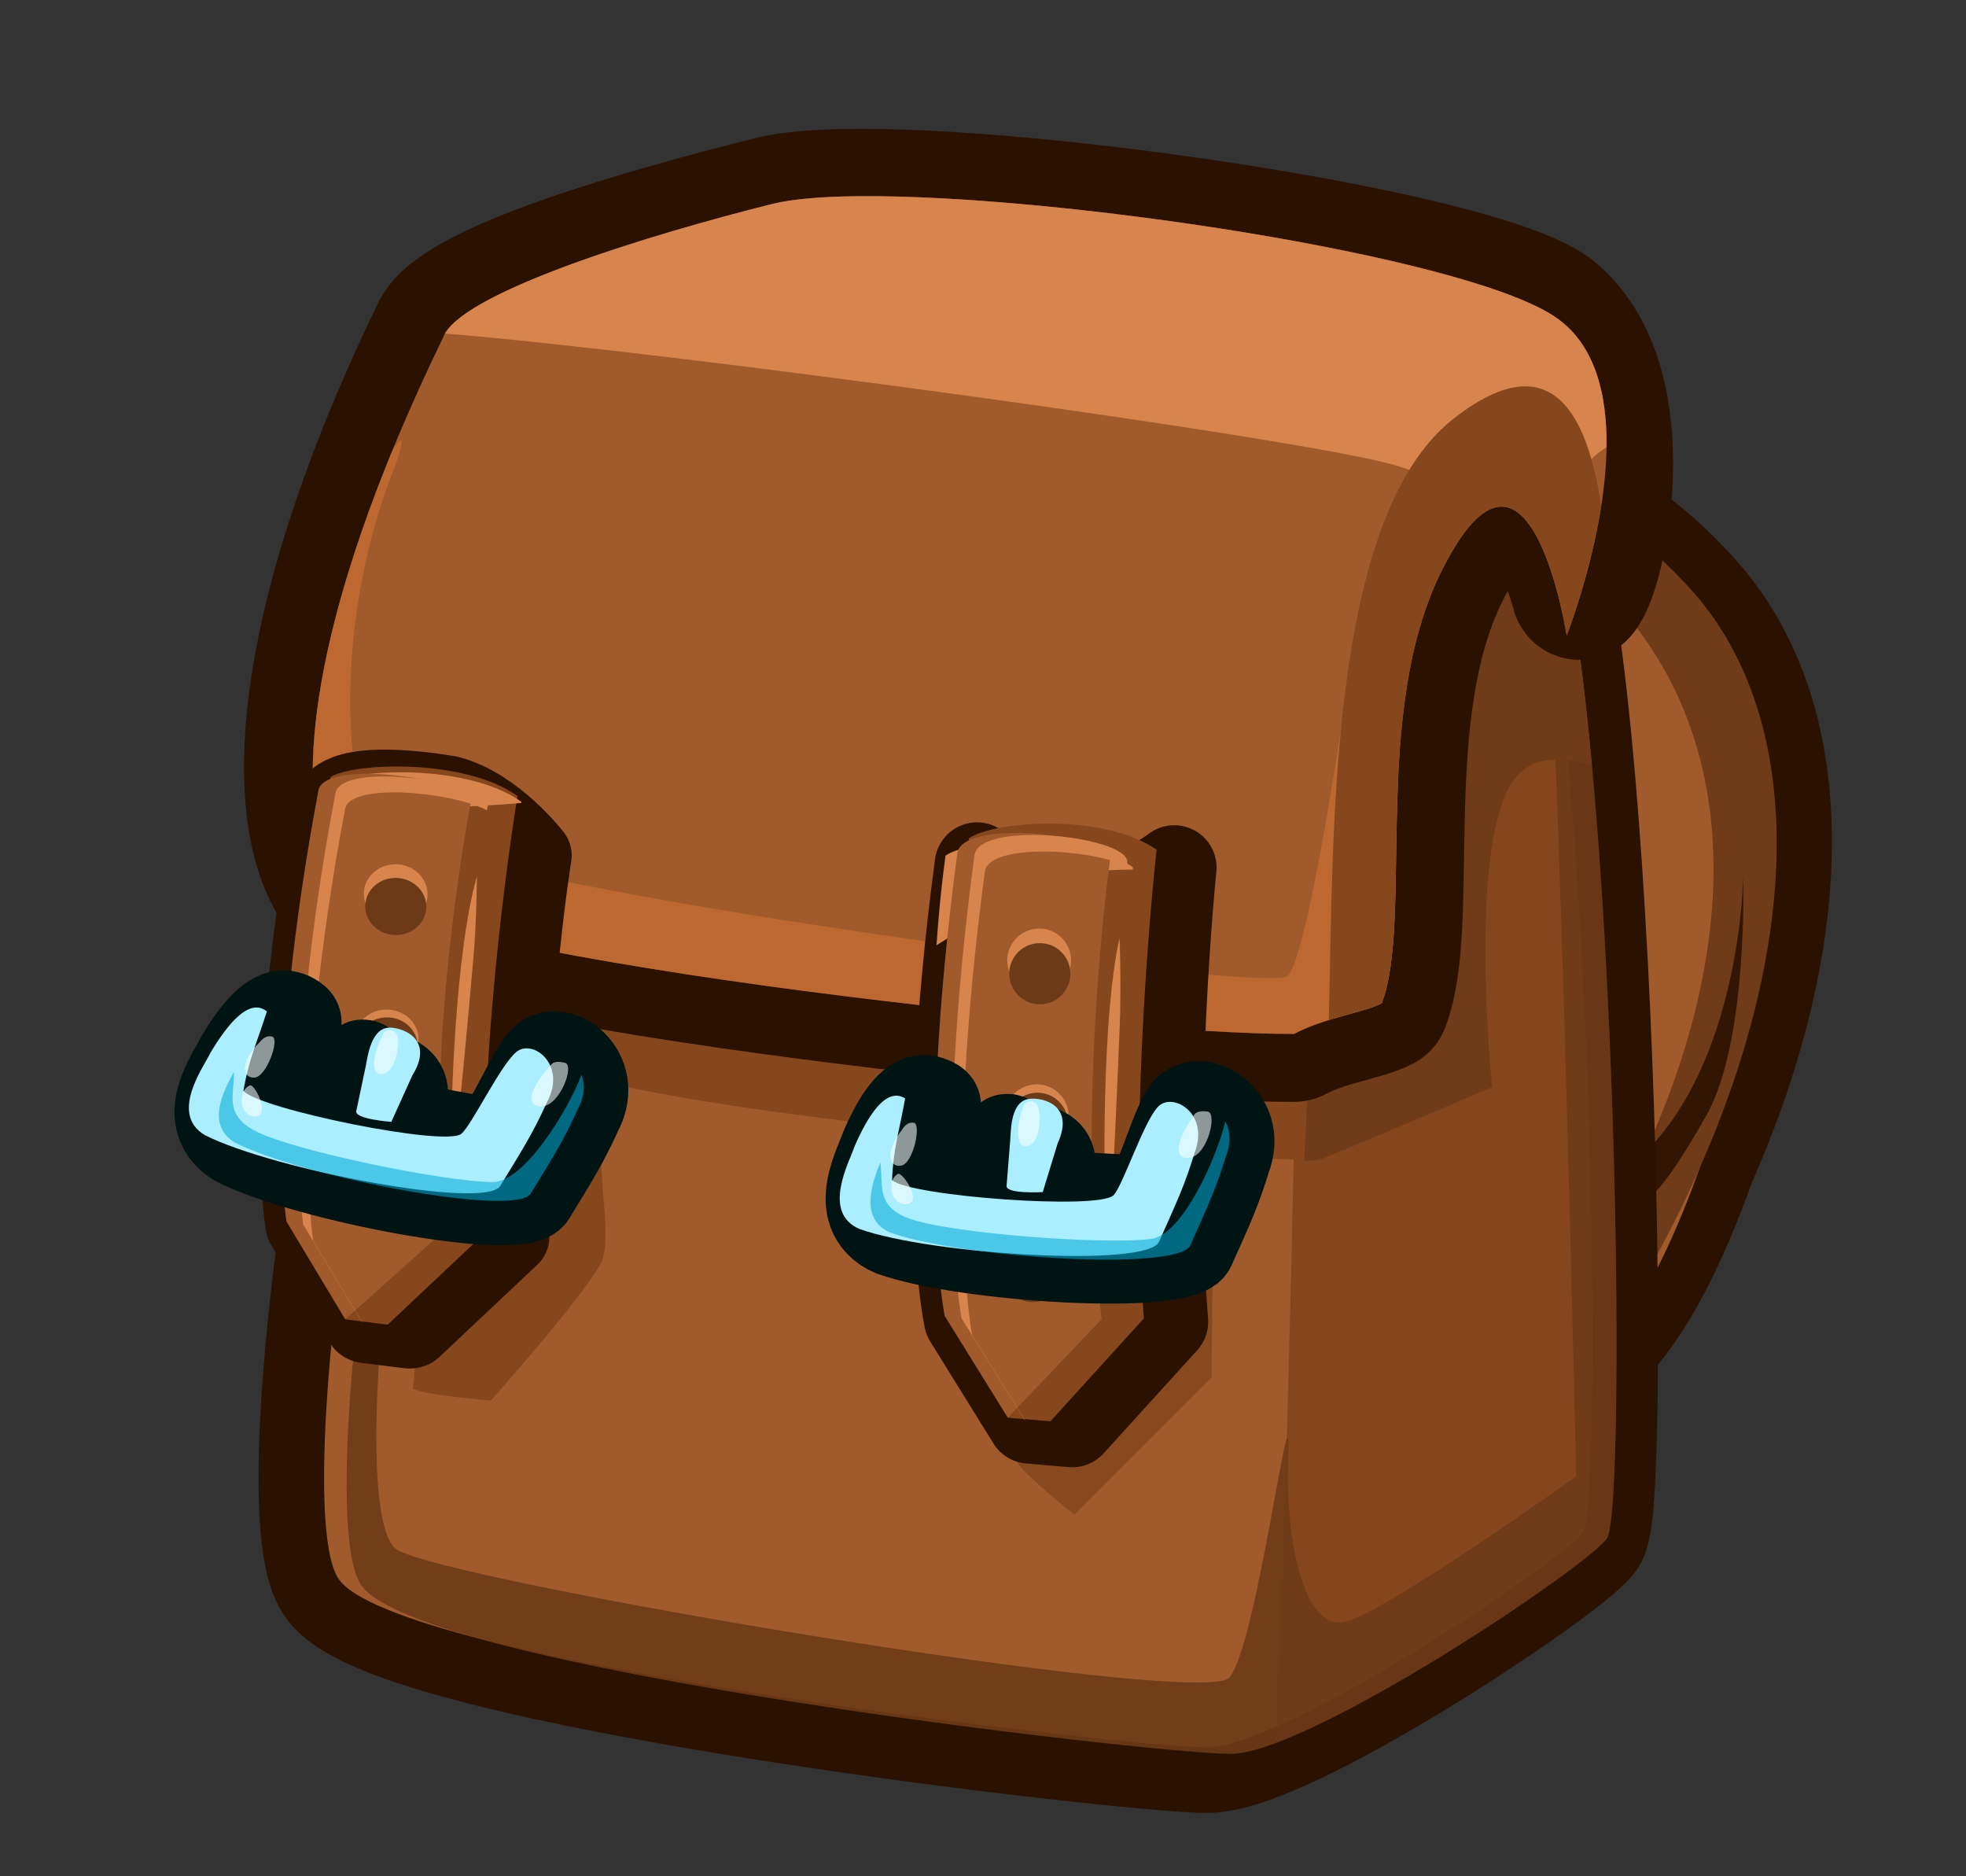 <?xml version="1.0" encoding="UTF-8" standalone="no"?>
<!-- Created with Inkscape (http://www.inkscape.org/) -->

<svg
   xmlns:dc="http://purl.org/dc/elements/1.1/"
   xmlns:cc="http://creativecommons.org/ns#"
   xmlns:rdf="http://www.w3.org/1999/02/22-rdf-syntax-ns#"
   xmlns:svg="http://www.w3.org/2000/svg"
   xmlns="http://www.w3.org/2000/svg"
   xmlns:sodipodi="http://sodipodi.sourceforge.net/DTD/sodipodi-0.dtd"
   xmlns:inkscape="http://www.inkscape.org/namespaces/inkscape"
   width="234.304"
   height="223.529"
   viewBox="0 0 61.993 59.142"
   version="1.1"
   id="svg23489"
   inkscape:version="0.48.5 r10040"
   sodipodi:docname="diamond.svg">
  <rect x="0" y="0" width="61.993" height="59.142" fill="#333333" stroke="none"/>
  <defs
     id="defs23483" />
  <sodipodi:namedview
     id="base"
     pagecolor="#7d848b"
     bordercolor="#666666"
     borderopacity="1.0"
     inkscape:pageopacity="1"
     inkscape:pageshadow="2"
     inkscape:zoom="0.85235729"
     inkscape:cx="241.90629"
     inkscape:cy="-17.46292"
     inkscape:document-units="px"
     inkscape:current-layer="layer1"
     showgrid="false"
     inkscape:pagecheckerboard="false"
     showborder="true"
     units="px"
     inkscape:window-width="1920"
     inkscape:window-height="1017"
     inkscape:window-x="-8"
     inkscape:window-y="-8"
     inkscape:window-maximized="1"
     inkscape:showpageshadow="false"
     guidetolerance="28"
     fit-margin-top="0"
     fit-margin-left="0"
     fit-margin-right="0"
     fit-margin-bottom="0">
    <inkscape:grid
       type="xygrid"
       id="grid24034"
       spacingx="1px"
       spacingy="1px"
       empspacing="8"
       visible="true"
       enabled="true"
       snapvisiblegridlinesonly="true"
       originx="-130.898px"
       originy="-394.703px" />
  </sodipodi:namedview>
  <g
     inkscape:label="Layer 1"
     inkscape:groupmode="layer"
     id="layer1"
     transform="translate(-34.633,-133.426)">
    <g
       transform="matrix(0.704,0,0,0.704,-578.354,220.586)"
       id="g17412">
      <g
         transform="matrix(0.912,0,0,0.912,46.587,-10.427)"
         id="g17246">
        <g
           id="g17233"
           transform="matrix(0.952,0.305,-0.38,0.846,48.864,-293.172)">
          <g
             style="stroke:#2b1100;stroke-width:5.292;stroke-linejoin:round;stroke-miterlimit:4;stroke-opacity:1;stroke-dasharray:none"
             id="g17227">
            <path
               transform="matrix(0.265,0,0,0.265,39.538,-286.578)"
               inkscape:connector-curvature="0"
               id="path17229"
               d="m 3422.274,868.767 c -19.945,-3.52 -39.889,-7.626 -39.889,-9.972 0,-2.346 28.157,-31.09 35.783,-80.365 7.626,-49.275 -42.236,-80.365 -42.236,-80.365 0,0 19.945,-18.185 29.917,-15.252 9.972,2.933 39.303,45.755 43.409,70.393 4.106,24.638 9.972,66.287 0,83.885 -9.972,17.598 -26.984,31.677 -26.984,31.677 z"
               style="color:#000000;fill:#a05a2c;fill-opacity:1;fill-rule:nonzero;stroke:#2b1100;stroke-width:20;stroke-linecap:round;stroke-linejoin:round;stroke-miterlimit:4;stroke-opacity:1;stroke-dasharray:none;stroke-dashoffset:0;marker:none;visibility:visible;display:inline;overflow:visible;enable-background:accumulate" />
            <path
               sodipodi:nodetypes="cssssc"
               inkscape:connector-curvature="0"
               id="path17231"
               d="m 930.793,-107.257 c 27.451,4.152 22.376,42.676 17.301,46.597 -5.075,3.922 -9.458,4.844 -6.459,5.306 2.999,0.461 11.924,-0.377 13.078,-16.294 1.153,-15.917 -3.322,-29.456 -12.088,-34.531 -8.766,-5.075 -11.832,-1.078 -11.832,-1.078 z"
               style="color:#000000;fill:#86471d;fill-opacity:1;fill-rule:nonzero;stroke:#2b1100;stroke-width:5.292;stroke-linejoin:round;stroke-miterlimit:4;stroke-opacity:1;stroke-dasharray:none;marker:none;visibility:visible;display:inline;overflow:visible;enable-background:accumulate" />
          </g>
          <g
             id="g17223">
            <path
               style="color:#000000;fill:#a05a2c;fill-opacity:1;fill-rule:nonzero;stroke:none;stroke-width:10;marker:none;visibility:visible;display:inline;overflow:visible;enable-background:accumulate"
               d="m 3422.274,868.767 c -19.945,-3.52 -39.889,-7.626 -39.889,-9.972 0,-2.346 28.157,-31.09 35.783,-80.365 7.626,-49.275 -42.236,-80.365 -42.236,-80.365 0,0 19.945,-18.185 29.917,-15.252 9.972,2.933 39.303,45.755 43.409,70.393 4.106,24.638 9.972,66.287 0,83.885 -9.972,17.598 -26.984,31.677 -26.984,31.677 z"
               id="path17221"
               inkscape:connector-curvature="0"
               transform="matrix(0.265,0,0,0.265,39.538,-286.578)" />
            <path
               style="color:#000000;fill:#703b18;fill-opacity:1;fill-rule:nonzero;stroke:none;stroke-width:40;marker:none;visibility:visible;display:inline;overflow:visible;enable-background:accumulate"
               d="m 930.793,-107.257 c 27.451,4.152 22.376,42.676 17.301,46.597 -5.075,3.922 -9.458,4.844 -6.459,5.306 2.999,0.461 11.924,-0.377 13.078,-16.294 1.153,-15.917 -3.322,-29.456 -12.088,-34.531 -8.766,-5.075 -11.832,-1.078 -11.832,-1.078 z"
               id="path17205"
               inkscape:connector-curvature="0"
               sodipodi:nodetypes="cssssc" />
          </g>
        </g>
        <g
           id="g17164"
           transform="matrix(0.743,0,0,0.743,199.791,1.657)">
          <path
             inkscape:connector-curvature="0"
             id="path17160"
             d="m 984.359,-139.43 c -11.181,19.82 -18.241,68.581 -14.683,74.171 3.557,5.59 52.345,11.181 57.428,11.181 5.082,0 23.323,-12.17 24.847,-14.202 1.525,-2.033 0.508,-66.067 -5.082,-70.133 -5.59,-4.066 -46.247,-9.148 -51.837,-7.623 -5.59,1.525 -10.672,6.607 -10.672,6.607 z"
             style="color:#000000;fill:#a05a2c;fill-opacity:1;fill-rule:nonzero;stroke:#2b1100;stroke-width:8.664;stroke-linecap:round;stroke-linejoin:round;stroke-miterlimit:4;stroke-opacity:1;stroke-dasharray:none;stroke-dashoffset:0;marker:none;visibility:visible;display:inline;overflow:visible;enable-background:accumulate"
             sodipodi:nodetypes="csscssc" />
          <path
             style="color:#000000;fill:#a05a2c;fill-opacity:1;fill-rule:nonzero;stroke:none;stroke-width:25;marker:none;visibility:visible;display:inline;overflow:visible;enable-background:accumulate"
             d="m 984.359,-139.43 c -11.181,19.82 -18.241,68.581 -14.683,74.171 3.557,5.59 52.345,11.181 57.428,11.181 5.082,0 23.323,-12.17 24.847,-14.202 1.525,-2.033 0.508,-66.067 -5.082,-70.133 -5.59,-4.066 -46.247,-9.148 -51.837,-7.623 -5.59,1.525 -10.672,6.607 -10.672,6.607 z"
             id="path17162"
             inkscape:connector-curvature="0"
             sodipodi:nodetypes="csscssc" />
          <path
             style="opacity:0.487;color:#000000;fill:#6b330d;fill-opacity:1;fill-rule:nonzero;stroke:none;stroke-width:25;marker:none;visibility:visible;display:inline;overflow:visible;enable-background:accumulate"
             d="m 3791.688,553.531 c -20.052,11.192 -38.526,27.779 -39.75,42.469 -2.11,25.32 -3.833,198.126 -8.236,280.009 28.953,-10.777 77.771,-44.326 82.737,-50.946 5.762,-7.683 1.91,-249.696 -19.219,-265.062 -2.897,-2.107 -8.335,-4.292 -15.531,-6.469 z"
             transform="matrix(0.265,0,0,0.265,39.538,-286.578)"
             id="path17170"
             inkscape:connector-curvature="0"
             sodipodi:nodetypes="cscccc" />
          <path
             sodipodi:nodetypes="cccccccccscscscsc"
             inkscape:connector-curvature="0"
             id="path17243"
             transform="matrix(0.391,0,0,0.391,-279.254,-409.837)"
             d="m 3272.156,674.781 c -4.245,-0.003 -7.461,0.231 -9.25,0.719 -14.314,3.904 -27.312,16.906 -27.312,16.906 -13.502,23.935 -24.655,64.344 -31.719,101.875 15.3,4.081 -10.493,-0.832 11.222,1.798 -0.761,0.646 -1.429,1.269 -1.906,1.906 -6.159,8.213 -12.335,17.786 -12.335,17.786 8.406,24.638 6.021,32.265 5.949,33.438 2.053,1.173 13.217,2.048 13.217,2.048 0,0 18.039,-20.241 18.975,-24.206 1.481,-6.272 -1.722,-14.9 0.173,-29.647 32.763,7.85 118.171,14.259 121.393,12.971 7.563,-3.025 28.719,-12.094 28.719,-12.094 0,0 -4.544,-43.862 4.531,-52.938 3.12,-3.12 7.685,-2.839 12.312,-1.562 -2.359,-25.414 -5.745,-45.369 -10.438,-48.781 -12.525,-9.109 -93.82,-20.201 -123.531,-20.219 z"
             style="color:#000000;fill:#86471d;fill-opacity:1;fill-rule:nonzero;stroke:none;stroke-width:25;marker:none;visibility:visible;display:inline;overflow:visible;enable-background:accumulate" />
          <path
             inkscape:connector-curvature="0"
             id="path17288"
             transform="matrix(0.391,0,0,0.391,-279.254,-409.837)"
             d="m 3396.438,695.75 c 0.254,3.071 0.888,7.997 1.781,15.812 2.346,20.531 5.281,152.5 5.281,152.5 0,0 -32.86,23.483 -39.312,24.656 -6.453,1.173 -9.962,-12.904 -9.375,-28.156 0.587,-15.252 -5.276,32.252 -9.969,37.531 -4.693,5.279 -133.155,-16.408 -140.781,-21.688 -7.626,-5.279 -1.78,-69.247 11.125,-112.656 l -2.344,-9.469 C 3198.492,809.037 3191.668,872.363 3198,882.312 c 9.109,14.315 134.049,28.656 147.062,28.656 13.013,0 59.721,-31.17 63.625,-36.375 3.832,-5.109 1.374,-163.141 -12.25,-178.844 z"
             style="opacity:0.894;color:#000000;fill:#6d3a18;fill-opacity:1;fill-rule:nonzero;stroke:none;stroke-width:25;marker:none;visibility:visible;display:inline;overflow:visible;enable-background:accumulate" />
          <path
             inkscape:connector-curvature="0"
             id="path17315"
             transform="matrix(0.391,0,0,0.391,-279.254,-409.837)"
             d="m 3355.906,684.062 c -0.071,30.348 0.53,60.124 2.281,61 2.355,1.178 0.952,30.079 -0.656,65.656 1.457,-0.019 2.517,-0.138 3.031,-0.344 7.563,-3.025 28.719,-12.094 28.719,-12.094 0,0 -4.544,-43.862 4.531,-52.938 3.12,-3.12 7.685,-2.839 12.312,-1.562 -2.359,-25.414 -5.745,-45.369 -10.438,-48.781 -4.958,-3.606 -20.738,-7.52 -39.781,-10.938 z"
             style="color:#000000;fill:#703b19;fill-opacity:1;fill-rule:nonzero;stroke:none;stroke-width:25;marker:none;visibility:visible;display:inline;overflow:visible;enable-background:accumulate" />
        </g>
        <g
           id="g17198"
           transform="matrix(0.699,0,0,0.699,246.202,-0.873)">
          <path
             sodipodi:nodetypes="sscsccscss"
             inkscape:connector-curvature="0"
             id="path17173"
             transform="matrix(0.265,0,0,0.265,39.538,-286.578)"
             d="m 3628.5,467.156 c -10.188,-0.007 -18.404,0.585 -23.688,1.906 -33.813,8.453 -81.457,22.136 -88.094,33.75 -35.926,73.966 -40.086,124.523 -27.406,145.656 11.788,19.647 205.609,40.864 253.898,40.591 8.057,-4.318 18.75,-5.713 23.227,-8.122 8.402,-21.946 -2.894,-77.056 15.906,-114.656 23.247,-46.493 36.458,5.594 36.458,5.594 4.978,-4.978 15.533,-53.719 -6.895,-73.219 -16.085,-13.985 -128.391,-31.461 -183.406,-31.5 z"
             style="color:#000000;fill:#6b330d;fill-opacity:1;fill-rule:nonzero;stroke:#2b1100;stroke-width:36.026;stroke-linecap:round;stroke-linejoin:round;stroke-miterlimit:4;stroke-opacity:1;stroke-dasharray:none;stroke-dashoffset:0;marker:none;visibility:visible;display:inline;overflow:visible;enable-background:accumulate" />
          <path
             sodipodi:nodetypes="sscsccscss"
             inkscape:connector-curvature="0"
             id="path17175"
             transform="matrix(0.265,0,0,0.265,39.538,-286.578)"
             d="m 3627.844,467 c -9.795,0.084 -17.748,0.742 -23.031,2.062 -33.813,8.453 -83.102,23.792 -87.25,35.406 -35.926,73.966 -40.93,122.867 -28.25,144 11.788,19.647 205.609,40.864 253.898,40.591 8.057,-4.318 18.75,-5.713 23.227,-8.122 8.402,-21.946 -2.894,-77.056 15.906,-114.656 23.247,-46.493 33.125,17.188 33.125,17.188 0,0 26.024,-65.793 -3.563,-84.812 C 3786.943,482.608 3680.735,466.546 3627.844,467 z"
             style="color:#000000;fill:#a05a2c;fill-opacity:1;fill-rule:nonzero;stroke:none;stroke-width:9.532;marker:none;visibility:visible;display:inline;overflow:visible;enable-background:accumulate" />
          <path
             id="path17188"
             transform="matrix(0.265,0,0,0.265,39.538,-286.578)"
             d="m 3627.844,467 c -9.795,0.084 -17.748,0.742 -23.031,2.062 -32.793,8.198 -80.139,22.871 -86.75,34.344 57.913,4.628 229.689,28.003 252.438,35.062 24.058,7.466 43.113,16.606 49.75,0.844 0.899,-2.134 2.999,-4.012 5.781,-5.781 0.188,-14.237 -3.111,-27.795 -14.125,-34.875 C 3786.943,482.608 3680.735,466.546 3627.844,467 z"
             style="color:#000000;fill:#d8854d;fill-opacity:1;fill-rule:nonzero;stroke:none;stroke-width:40;marker:none;visibility:visible;display:inline;overflow:visible;enable-background:accumulate"
             inkscape:connector-curvature="0" />
          <path
             id="path17193"
             transform="matrix(0.265,0,0,0.265,39.538,-286.578)"
             d="m 3506.375,531.719 c -0.36,-0.039 -1.142,0.92 -2.281,2.75 -23.505,57.288 -25.658,95.872 -14.781,114 11.788,19.647 205.617,40.867 253.906,40.594 8.057,-4.318 18.741,-5.716 23.219,-8.125 4.657,-12.163 3.28,-34.527 4.312,-58.438 -5.948,-17.224 -12.719,-30.094 -12.719,-30.094 0,0 -10.787,76.335 -16.594,81.312 -5.807,4.978 -237.238,-25.738 -243.875,-41.5 -6.637,-15.762 -7.478,-55.592 6.625,-92.094 2.204,-5.703 2.772,-8.342 2.188,-8.406 z"
             style="opacity:0.571;color:#000000;fill:#d37434;fill-opacity:1;fill-rule:nonzero;stroke:none;stroke-width:40;marker:none;visibility:visible;display:inline;overflow:visible;enable-background:accumulate"
             inkscape:connector-curvature="0" />
          <path
             id="path17183"
             transform="matrix(0.265,0,0,0.265,39.538,-286.578)"
             d="m 3804.375,517.406 c -5.095,0.039 -11.347,2.636 -18.969,8.625 -33.484,26.309 -31.715,111.5 -33,159.344 5.673,-1.761 11.149,-2.886 14.031,-4.438 8.402,-21.946 -2.894,-77.056 15.906,-114.656 23.247,-46.493 33.125,17.188 33.125,17.188 0,0 6.281,-15.952 9.156,-34.406 -2.699,-17.812 -8.358,-31.747 -20.25,-31.656 z"
             style="color:#000000;fill:#86471d;fill-opacity:1;fill-rule:nonzero;stroke:none;stroke-width:40;marker:none;visibility:visible;display:inline;overflow:visible;enable-background:accumulate"
             inkscape:connector-curvature="0" />
        </g>
      </g>
      <g
         transform="matrix(0.837,-0.042,0.05,0.783,136.165,20.109)"
         id="g17318">
        <g
           id="g17275"
           transform="matrix(0.852,0,0,0.852,145.434,-13.002)">
          <path
             id="path17270"
             transform="matrix(0.265,0,0,0.265,39.538,-286.578)"
             d="M 3197.374,742.129 C 3179.952,815.133 3183.969,848.75 3183.969,848.75 l 12.437,25.5 9.969,1.875 24.469,-22 c 1.244,-50.605 11.056,-96.118 11.056,-96.118 0,0 -8.139,-12.77 -18.471,-16.214 -24.108,-5.489 -26.055,0.337 -26.055,0.337 z"
             style="color:#000000;fill:#86471d;fill-opacity:1;fill-rule:nonzero;stroke:#2b1100;stroke-width:20;stroke-linejoin:round;stroke-opacity:1;marker:none;visibility:visible;display:inline;overflow:visible;enable-background:accumulate"
             inkscape:connector-curvature="0"
             sodipodi:nodetypes="cccccccc" />
          <path
             sodipodi:nodetypes="cccccc"
             style="color:#000000;fill:#86471d;fill-opacity:1;fill-rule:nonzero;stroke:none;stroke-width:20;marker:none;visibility:visible;display:inline;overflow:visible;enable-background:accumulate"
             d="m 886.505,-91.604 c -4.609,19.316 -1.25,36.34 -1.25,36.34 l 2.634,0.494 6.475,-5.817 c 0.329,-13.389 3.767,-29.116 3.767,-29.116 -3.146,-2.705 -10.119,-2.793 -11.625,-1.901 z"
             id="path17268"
             inkscape:connector-curvature="0" />
          <path
             inkscape:connector-curvature="0"
             id="path17352"
             transform="matrix(0.37,0.02,-0.024,0.395,-280.308,-448.539)"
             d="m 3213.938,740.719 c -5.339,-0.041 -9.912,0.709 -11.625,1.781 -0.581,3.072 -1.075,6.115 -1.5,9.125 6.157,-1.572 14.25,-4.906 14.25,-4.906 8.342,0 14.803,-0.451 18.844,-0.812 0,-0.014 0.031,-0.188 0.031,-0.188 -5.014,-3.597 -13.136,-4.947 -20,-5 z"
             style="color:#000000;fill:#d8854d;fill-opacity:1;fill-rule:nonzero;stroke:none;stroke-width:20;marker:none;visibility:visible;display:inline;overflow:visible;enable-background:accumulate" />
          <path
             sodipodi:nodetypes="cccccc"
             inkscape:connector-curvature="0"
             id="path17266"
             d="m 885.694,-90.767 c -4.609,19.316 -3.731,28.754 -3.731,28.754 l 3.292,6.749 6.475,-5.542 c -0.329,-13.17 3.402,-28.425 3.402,-28.425 0.729,-1.64 -8.892,-3.723 -9.438,-1.536 z"
             style="color:#000000;fill:#a05a2c;fill-opacity:1;fill-rule:nonzero;stroke:none;stroke-width:20;marker:none;visibility:visible;display:inline;overflow:visible;enable-background:accumulate" />
          <path
             inkscape:connector-curvature="0"
             style="color:#000000;fill:#d8854d;fill-opacity:1;fill-rule:nonzero;stroke:none;stroke-width:20;marker:none;visibility:visible;display:inline;overflow:visible;enable-background:accumulate"
             d="m 3259.375,738.781 c -4.346,-0.022 -7.731,0.863 -8.281,3.062 -14.837,62.172 -12.031,92.531 -12.031,92.531 l 10.594,21.719 0.031,-0.031 -8.844,-18.156 c 0,0 -2.837,-30.39 12,-92.562 1.423,-5.693 21.943,-2.388 28.5,1.875 0.015,-0.062 0.125,-0.438 0.125,-0.438 1.613,-3.63 -12.532,-7.952 -22.094,-8 z"
             transform="matrix(0.311,0,0,0.311,-124.345,-321.237)"
             id="path17291" />
        </g>
        <path
           inkscape:connector-curvature="0"
           style="color:#000000;fill:#d8854d;fill-opacity:1;fill-rule:nonzero;stroke:none;stroke-width:20;marker:none;visibility:visible;display:inline;overflow:visible;enable-background:accumulate"
           d="m 3261.406,757.312 c -3.542,0 -6.437,2.864 -6.437,6.406 0,3.542 2.895,6.406 6.437,6.406 3.542,0 6.406,-2.864 6.406,-6.406 0,-3.542 -2.864,-6.406 -6.406,-6.406 z m -3.687,31.156 c -3.542,0 -6.406,2.864 -6.406,6.406 0,3.542 2.864,6.406 6.406,6.406 3.542,0 6.437,-2.864 6.437,-6.406 0,-3.542 -2.895,-6.406 -6.437,-6.406 z m -3.656,29.938 c -3.542,0 -6.406,2.864 -6.406,6.406 0,3.542 2.864,6.406 6.406,6.406 3.542,0 6.406,-2.864 6.406,-6.406 0,-3.542 -2.864,-6.406 -6.406,-6.406 z"
           transform="matrix(0.265,0,0,0.265,39.538,-286.578)"
           id="path17298" />
        <path
           inkscape:connector-curvature="0"
           style="color:#000000;fill:#6d3a18;fill-opacity:1;fill-rule:nonzero;stroke:none;stroke-width:20;marker:none;visibility:visible;display:inline;overflow:visible;enable-background:accumulate"
           d="m 3261.25,760.25 c -3.402,0 -6.156,2.755 -6.156,6.156 0,3.402 2.755,6.156 6.156,6.156 3.402,0 6.156,-2.755 6.156,-6.156 0,-3.402 -2.755,-6.156 -6.156,-6.156 z m -3.531,29.906 c -3.402,0 -6.156,2.755 -6.156,6.156 0,3.402 2.755,6.156 6.156,6.156 3.402,0 6.156,-2.755 6.156,-6.156 0,-3.402 -2.755,-6.156 -6.156,-6.156 z m -3.938,29.594 c -3.402,0 -6.156,2.755 -6.156,6.156 0,3.402 2.755,6.156 6.156,6.156 3.402,0 6.188,-2.755 6.188,-6.156 0,-3.402 -2.786,-6.156 -6.188,-6.156 z"
           transform="matrix(0.265,0,0,0.265,39.538,-286.578)"
           id="path17280" />
        <path
           style="color:#000000;fill:#d8854d;fill-opacity:1;fill-rule:nonzero;stroke:none;stroke-width:20;marker:none;visibility:visible;display:inline;overflow:visible;enable-background:accumulate"
           d="m 3277.968,760.831 c -5.279,15.838 -8.213,48.689 -8.799,59.834 -0.587,11.146 5.866,-34.023 7.039,-42.236 1.173,-8.213 1.76,-17.598 1.76,-17.598 z"
           id="path17296"
           inkscape:connector-curvature="0"
           transform="matrix(0.265,0,0,0.265,39.538,-286.578)" />
      </g>
      <path
         inkscape:connector-curvature="0"
         id="path17346"
         d="m 916.642,-73.646 c 0.22,12.731 -0.549,14.926 -0.329,15.365 0.219,0.439 2.524,2.305 2.524,2.305 l 6.146,-6.146 0.11,-10.865 z"
         style="opacity:0.894;color:#000000;fill:#86471d;fill-opacity:1;fill-rule:nonzero;stroke:none;stroke-width:20;marker:none;visibility:visible;display:inline;overflow:visible;enable-background:accumulate" />
      <g
         id="g17328"
         transform="matrix(0.835,-0.085,0.085,0.835,169.742,66.323)">
        <g
           transform="matrix(0.852,0,0,0.852,145.434,-13.002)"
           id="g17330">
          <path
             sodipodi:nodetypes="cccccccc"
             inkscape:connector-curvature="0"
             style="color:#000000;fill:#86471d;fill-opacity:1;fill-rule:nonzero;stroke:#2b1100;stroke-width:20;stroke-linejoin:round;stroke-opacity:1;marker:none;visibility:visible;display:inline;overflow:visible;enable-background:accumulate"
             d="M 3197.374,742.129 C 3179.952,815.133 3183.969,848.75 3183.969,848.75 l 12.437,25.5 9.969,1.875 24.469,-22 c 1.244,-50.605 12.844,-106.594 12.844,-106.594 0,0 -14.07,8.676 -24.402,5.232 -24.108,-5.489 -21.911,-10.634 -21.911,-10.634 z"
             transform="matrix(0.265,0,0,0.265,39.538,-286.578)"
             id="path17332" />
          <path
             inkscape:connector-curvature="0"
             id="path17334"
             d="m 886.505,-91.604 c -4.609,19.316 -1.25,36.34 -1.25,36.34 l 2.634,0.494 6.475,-5.817 c 0.329,-13.389 3.767,-29.116 3.767,-29.116 -3.146,-2.705 -10.119,-2.793 -11.625,-1.901 z"
             style="color:#000000;fill:#86471d;fill-opacity:1;fill-rule:nonzero;stroke:none;stroke-width:20;marker:none;visibility:visible;display:inline;overflow:visible;enable-background:accumulate"
             sodipodi:nodetypes="cccccc" />
          <path
             inkscape:connector-curvature="0"
             id="path17359"
             transform="matrix(0.368,0.038,-0.038,0.368,-301.361,-496.563)"
             d="m 3316.188,759.469 c -6.314,-0.03 -11.975,1.095 -13.875,2.5 -0.686,5.146 -1.173,10.199 -1.5,15.156 6.037,-3.686 14.219,-9.25 14.219,-9.25 7.261,-2.943 13.951,-3.657 19,-3.594 0.01,-0.058 0.031,-0.406 0.031,-0.406 -4.597,-3.201 -11.561,-4.376 -17.875,-4.406 z"
             style="color:#000000;fill:#d8854d;fill-opacity:1;fill-rule:nonzero;stroke:none;stroke-width:20;marker:none;visibility:visible;display:inline;overflow:visible;enable-background:accumulate" />
          <path
             style="color:#000000;fill:#a05a2c;fill-opacity:1;fill-rule:nonzero;stroke:none;stroke-width:20;marker:none;visibility:visible;display:inline;overflow:visible;enable-background:accumulate"
             d="m 885.694,-90.767 c -4.609,19.316 -3.731,28.754 -3.731,28.754 l 3.292,6.749 6.475,-5.542 c -0.329,-13.17 3.402,-28.425 3.402,-28.425 0.729,-1.64 -8.892,-3.723 -9.438,-1.536 z"
             id="path17336"
             inkscape:connector-curvature="0"
             sodipodi:nodetypes="cccccc" />
          <path
             id="path17338"
             transform="matrix(0.311,0,0,0.311,-124.345,-321.237)"
             d="m 3259.375,738.781 c -4.346,-0.022 -7.731,0.863 -8.281,3.062 -14.837,62.172 -12.031,92.531 -12.031,92.531 l 10.594,21.719 0.031,-0.031 -8.844,-18.156 c 0,0 -2.837,-30.39 12,-92.562 1.423,-5.693 21.943,-2.388 28.5,1.875 0.015,-0.062 0.125,-0.438 0.125,-0.438 1.613,-3.63 -12.532,-7.952 -22.094,-8 z"
             style="color:#000000;fill:#d8854d;fill-opacity:1;fill-rule:nonzero;stroke:none;stroke-width:20;marker:none;visibility:visible;display:inline;overflow:visible;enable-background:accumulate"
             inkscape:connector-curvature="0" />
        </g>
        <path
           id="path17340"
           transform="matrix(0.265,0,0,0.265,39.538,-286.578)"
           d="m 3261.406,757.312 c -3.542,0 -6.437,2.864 -6.437,6.406 0,3.542 2.895,6.406 6.437,6.406 3.542,0 6.406,-2.864 6.406,-6.406 0,-3.542 -2.864,-6.406 -6.406,-6.406 z m -3.687,31.156 c -3.542,0 -6.406,2.864 -6.406,6.406 0,3.542 2.864,6.406 6.406,6.406 3.542,0 6.437,-2.864 6.437,-6.406 0,-3.542 -2.895,-6.406 -6.437,-6.406 z m -3.656,29.938 c -3.542,0 -6.406,2.864 -6.406,6.406 0,3.542 2.864,6.406 6.406,6.406 3.542,0 6.406,-2.864 6.406,-6.406 0,-3.542 -2.864,-6.406 -6.406,-6.406 z"
           style="color:#000000;fill:#d8854d;fill-opacity:1;fill-rule:nonzero;stroke:none;stroke-width:20;marker:none;visibility:visible;display:inline;overflow:visible;enable-background:accumulate"
           inkscape:connector-curvature="0" />
        <path
           id="path17342"
           transform="matrix(0.265,0,0,0.265,39.538,-286.578)"
           d="m 3261.25,760.25 c -3.402,0 -6.156,2.755 -6.156,6.156 0,3.402 2.755,6.156 6.156,6.156 3.402,0 6.156,-2.755 6.156,-6.156 0,-3.402 -2.755,-6.156 -6.156,-6.156 z m -3.531,29.906 c -3.402,0 -6.156,2.755 -6.156,6.156 0,3.402 2.755,6.156 6.156,6.156 3.402,0 6.156,-2.755 6.156,-6.156 0,-3.402 -2.755,-6.156 -6.156,-6.156 z m -3.938,29.594 c -3.402,0 -6.156,2.755 -6.156,6.156 0,3.402 2.755,6.156 6.156,6.156 3.402,0 6.188,-2.755 6.188,-6.156 0,-3.402 -2.786,-6.156 -6.188,-6.156 z"
           style="color:#000000;fill:#6d3a18;fill-opacity:1;fill-rule:nonzero;stroke:none;stroke-width:20;marker:none;visibility:visible;display:inline;overflow:visible;enable-background:accumulate"
           inkscape:connector-curvature="0" />
        <path
           transform="matrix(0.265,0,0,0.265,39.538,-286.578)"
           inkscape:connector-curvature="0"
           id="path17344"
           d="m 3277.968,760.831 c -5.279,15.838 -8.213,48.689 -8.799,59.834 -0.587,11.146 5.866,-34.023 7.039,-42.236 1.173,-8.213 1.76,-17.598 1.76,-17.598 z"
           style="color:#000000;fill:#d8854d;fill-opacity:1;fill-rule:nonzero;stroke:none;stroke-width:20;marker:none;visibility:visible;display:inline;overflow:visible;enable-background:accumulate" />
      </g>
      <path
         sodipodi:nodetypes="ccscc"
         transform="matrix(0.265,0,0,0.265,39.538,-286.578)"
         inkscape:connector-curvature="0"
         id="path17348"
         d="m 3413.761,809.757 c 17.007,-15.762 17.421,-47.287 17.421,-47.287 0,0 0.83,27.791 -6.222,40.235 -7.051,12.444 -9.125,13.273 -9.125,13.273 z"
         style="opacity:0.894;color:#000000;fill:#2b1100;fill-opacity:1;fill-rule:nonzero;stroke:none;stroke-width:20;marker:none;visibility:visible;display:inline;overflow:visible;enable-background:accumulate" />
      <g
         transform="matrix(1,0,0.071,1,5.326,0)"
         id="g17384">
        <path
           style="color:#000000;fill:#00ffff;fill-opacity:1;fill-rule:nonzero;stroke:#001414;stroke-width:15;stroke-linejoin:round;stroke-miterlimit:4;stroke-opacity:1;stroke-dasharray:none;marker:none;visibility:visible;display:inline;overflow:visible;enable-background:accumulate"
           d="m 3185.875,785.719 c -2.627,0.006 -5.798,3.868 -8.312,7.625 -1.407,2.526 -7.739,10.381 -1.938,13.969 11.146,5.866 46.722,12.74 49.406,8.562 4.551,-6.666 6.17,-8.969 8.938,-14.219 3.804,-6.287 -1.723,-10.753 -4.656,-8.406 -2.933,2.346 -7.935,13.844 -10.281,13.844 -1.26,0 -10.693,-1.842 -19.719,-3.688 1.472,0.271 2.969,0.406 2.969,0.406 l 1.636,-3.281 c 2.438,-4.222 -1.083,-4.258 -3.509,-4.361 -3.354,-0.142 -1.352,-3.276 -1.784,-1.765 -0.587,2.053 -2.125,7.562 -2.125,7.562 -0.21,0.666 1.101,1.12 2.531,1.406 -7.67,-1.57 -15.003,-3.16 -16.344,-3.562 1.289,-5.392 3.105,-8.706 4.906,-13.438 -0.533,-0.46 -1.113,-0.658 -1.719,-0.656 z"
           transform="matrix(0.265,0,0,0.265,39.538,-286.578)"
           id="path17366"
           inkscape:connector-curvature="0"
           sodipodi:nodetypes="sccccsscccscccccs" />
        <path
           style="color:#000000;fill:#aaeeff;fill-opacity:1;fill-rule:nonzero;stroke:none;stroke-width:20;marker:none;visibility:visible;display:inline;overflow:visible;enable-background:accumulate"
           d="m 880.268,-76.67 c -0.372,0.668 -2.049,2.746 -0.514,3.695 2.949,1.552 12.363,3.371 13.073,2.266 1.204,-1.764 1.632,-2.374 2.364,-3.763 1.007,-1.663 -0.455,-2.842 -1.231,-2.222 -0.776,0.621 -2.228,3.282 -2.72,3.661 -0.769,0.592 -8.989,-1.115 -9.621,-1.926 0.341,-1.427 0.825,-2.305 1.302,-3.557 -0.752,-0.649 -1.836,0.623 -2.654,1.846 z"
           id="path17362"
           inkscape:connector-curvature="0"
           sodipodi:nodetypes="ccccssccc" />
        <path
           style="color:#000000;fill:#aaeeff;fill-opacity:1;fill-rule:nonzero;stroke:none;stroke-width:20;marker:none;visibility:visible;display:inline;overflow:visible;enable-background:accumulate"
           d="m 3206.402,795.954 c 4.083,-5.889 -0.666,-7.969 -3.092,-8.072 -3.354,-0.142 -4.249,5.02 -4.681,6.532 -0.587,2.053 -2.127,7.553 -2.127,7.553 -0.44,1.393 5.793,1.833 5.793,1.833 z"
           id="path17364"
           inkscape:connector-curvature="0"
           transform="matrix(0.265,0,0,0.265,39.538,-286.578)"
           sodipodi:nodetypes="cssccc" />
        <path
           style="opacity:0.562;color:#000000;fill:#00aad4;fill-opacity:1;fill-rule:nonzero;stroke:none;stroke-width:15;marker:none;visibility:visible;display:inline;overflow:visible;enable-background:accumulate"
           d="m 3176.312,795.344 c -2.158,3.406 -5.384,9.064 -0.688,11.969 11.146,5.866 46.722,12.74 49.406,8.562 4.551,-6.666 6.17,-8.969 8.938,-14.219 1.365,-2.255 1.517,-4.258 1.031,-5.812 -2.761,6.114 -10.962,18.132 -16.297,18.132 -7.965,0 -33.718,-5.318 -39.734,-8.749 -4.901,-2.794 -2.845,-6.149 -2.656,-9.884 z"
           transform="matrix(0.265,0,0,0.265,39.538,-286.578)"
           id="path17371"
           inkscape:connector-curvature="0"
           sodipodi:nodetypes="cccccssc" />
        <path
           style="opacity:0.562;color:#000000;fill:#ffffff;fill-opacity:1;fill-rule:nonzero;stroke:none;stroke-width:15;marker:none;visibility:visible;display:inline;overflow:visible;enable-background:accumulate"
           d="m 3202.149,788.695 c -2.053,3.226 -3.08,7.333 -0.733,7.039 2.346,-0.293 3.666,-6.159 2.64,-7.039 -1.026,-0.88 -1.906,0 -1.906,0 z"
           id="path17376"
           inkscape:connector-curvature="0"
           transform="matrix(0.265,0,0,0.265,39.538,-286.578)" />
        <path
           style="opacity:0.562;color:#000000;fill:#ffffff;fill-opacity:1;fill-rule:nonzero;stroke:none;stroke-width:15;marker:none;visibility:visible;display:inline;overflow:visible;enable-background:accumulate"
           d="m 3181.031,790.308 c -3.813,3.52 -3.373,6.159 -1.32,6.013 2.053,-0.147 4.693,-6.453 3.52,-6.893 -1.173,-0.44 -2.2,0.88 -2.2,0.88 z"
           id="path17378"
           inkscape:connector-curvature="0"
           transform="matrix(0.265,0,0,0.265,39.538,-286.578)" />
        <path
           style="opacity:0.562;color:#000000;fill:#ffffff;fill-opacity:1;fill-rule:nonzero;stroke:none;stroke-width:15;marker:none;visibility:visible;display:inline;overflow:visible;enable-background:accumulate"
           d="m 3177.658,798.667 c -1.467,3.226 1.173,4.986 2.493,3.96 1.32,-1.027 -0.587,-5.279 -1.32,-4.986 -0.733,0.293 -1.173,1.027 -1.173,1.027 z"
           id="path17380"
           inkscape:connector-curvature="0"
           transform="matrix(0.265,0,0,0.265,39.538,-286.578)" />
        <path
           style="opacity:0.562;color:#000000;fill:#ffffff;fill-opacity:1;fill-rule:nonzero;stroke:none;stroke-width:15;marker:none;visibility:visible;display:inline;overflow:visible;enable-background:accumulate"
           d="m 3230.16,793.975 c -4.546,4.546 -4.986,7.479 -2.053,7.186 2.933,-0.293 5.866,-6.893 4.253,-7.333 -1.613,-0.44 -2.2,0.147 -2.2,0.147 z"
           id="path17382"
           inkscape:connector-curvature="0"
           transform="matrix(0.265,0,0,0.265,39.538,-286.578)" />
      </g>
      <g
         id="g17394"
         transform="matrix(0.992,-0.127,0.198,0.983,50.951,114.691)">
        <path
           sodipodi:nodetypes="sccccsscccscccccs"
           inkscape:connector-curvature="0"
           id="path17396"
           transform="matrix(0.265,0,0,0.265,39.538,-286.578)"
           d="m 3185.875,785.719 c -2.627,0.006 -5.798,3.868 -8.312,7.625 -1.407,2.526 -7.739,10.381 -1.938,13.969 11.146,5.866 46.722,12.74 49.406,8.562 4.551,-6.666 6.17,-8.969 8.938,-14.219 3.804,-6.287 -1.723,-10.753 -4.656,-8.406 -2.933,2.346 -7.935,13.844 -10.281,13.844 -1.26,0 -10.693,-1.842 -19.719,-3.688 1.472,0.271 2.969,0.406 2.969,0.406 l 1.636,-3.281 c 2.438,-4.222 -1.083,-4.258 -3.509,-4.361 -3.354,-0.142 -1.352,-3.276 -1.784,-1.765 -0.587,2.053 -2.125,7.562 -2.125,7.562 -0.21,0.666 1.101,1.12 2.531,1.406 -7.67,-1.57 -15.003,-3.16 -16.344,-3.562 1.289,-5.392 3.105,-8.706 4.906,-13.438 -0.533,-0.46 -1.113,-0.658 -1.719,-0.656 z"
           style="color:#000000;fill:#00ffff;fill-opacity:1;fill-rule:nonzero;stroke:#001414;stroke-width:15;stroke-linejoin:round;stroke-miterlimit:4;stroke-opacity:1;stroke-dasharray:none;marker:none;visibility:visible;display:inline;overflow:visible;enable-background:accumulate" />
        <path
           sodipodi:nodetypes="ccccssccc"
           inkscape:connector-curvature="0"
           id="path17398"
           d="m 880.268,-76.67 c -0.372,0.668 -2.049,2.746 -0.514,3.695 2.949,1.552 12.363,3.371 13.073,2.266 1.204,-1.764 1.632,-2.374 2.364,-3.763 1.007,-1.663 -0.455,-2.842 -1.231,-2.222 -0.776,0.621 -2.228,3.282 -2.72,3.661 -0.769,0.592 -8.989,-1.115 -9.621,-1.926 0.341,-1.427 0.825,-2.305 1.302,-3.557 -0.752,-0.649 -1.836,0.623 -2.654,1.846 z"
           style="color:#000000;fill:#aaeeff;fill-opacity:1;fill-rule:nonzero;stroke:none;stroke-width:20;marker:none;visibility:visible;display:inline;overflow:visible;enable-background:accumulate" />
        <path
           sodipodi:nodetypes="cssccc"
           transform="matrix(0.265,0,0,0.265,39.538,-286.578)"
           inkscape:connector-curvature="0"
           id="path17400"
           d="m 3206.402,795.954 c 4.083,-5.889 -0.666,-7.969 -3.092,-8.072 -3.354,-0.142 -4.249,5.02 -4.681,6.532 -0.587,2.053 -2.127,7.553 -2.127,7.553 -0.44,1.393 5.793,1.833 5.793,1.833 z"
           style="color:#000000;fill:#aaeeff;fill-opacity:1;fill-rule:nonzero;stroke:none;stroke-width:20;marker:none;visibility:visible;display:inline;overflow:visible;enable-background:accumulate" />
        <path
           sodipodi:nodetypes="cccccssc"
           inkscape:connector-curvature="0"
           id="path17402"
           transform="matrix(0.265,0,0,0.265,39.538,-286.578)"
           d="m 3176.312,795.344 c -2.158,3.406 -5.384,9.064 -0.688,11.969 11.146,5.866 46.722,12.74 49.406,8.562 4.551,-6.666 6.17,-8.969 8.938,-14.219 1.365,-2.255 1.517,-4.258 1.031,-5.812 -2.761,6.114 -10.962,18.132 -16.297,18.132 -7.965,0 -33.718,-5.318 -39.734,-8.749 -4.901,-2.794 -2.845,-6.149 -2.656,-9.884 z"
           style="opacity:0.562;color:#000000;fill:#00aad4;fill-opacity:1;fill-rule:nonzero;stroke:none;stroke-width:15;marker:none;visibility:visible;display:inline;overflow:visible;enable-background:accumulate" />
        <path
           transform="matrix(0.265,0,0,0.265,39.538,-286.578)"
           inkscape:connector-curvature="0"
           id="path17404"
           d="m 3202.149,788.695 c -2.053,3.226 -3.08,7.333 -0.733,7.039 2.346,-0.293 3.666,-6.159 2.64,-7.039 -1.026,-0.88 -1.906,0 -1.906,0 z"
           style="opacity:0.562;color:#000000;fill:#ffffff;fill-opacity:1;fill-rule:nonzero;stroke:none;stroke-width:15;marker:none;visibility:visible;display:inline;overflow:visible;enable-background:accumulate" />
        <path
           transform="matrix(0.265,0,0,0.265,39.538,-286.578)"
           inkscape:connector-curvature="0"
           id="path17406"
           d="m 3181.031,790.308 c -3.813,3.52 -3.373,6.159 -1.32,6.013 2.053,-0.147 4.693,-6.453 3.52,-6.893 -1.173,-0.44 -2.2,0.88 -2.2,0.88 z"
           style="opacity:0.562;color:#000000;fill:#ffffff;fill-opacity:1;fill-rule:nonzero;stroke:none;stroke-width:15;marker:none;visibility:visible;display:inline;overflow:visible;enable-background:accumulate" />
        <path
           transform="matrix(0.265,0,0,0.265,39.538,-286.578)"
           inkscape:connector-curvature="0"
           id="path17408"
           d="m 3177.658,798.667 c -1.467,3.226 1.173,4.986 2.493,3.96 1.32,-1.027 -0.587,-5.279 -1.32,-4.986 -0.733,0.293 -1.173,1.027 -1.173,1.027 z"
           style="opacity:0.562;color:#000000;fill:#ffffff;fill-opacity:1;fill-rule:nonzero;stroke:none;stroke-width:15;marker:none;visibility:visible;display:inline;overflow:visible;enable-background:accumulate" />
        <path
           transform="matrix(0.265,0,0,0.265,39.538,-286.578)"
           inkscape:connector-curvature="0"
           id="path17410"
           d="m 3230.16,793.975 c -4.546,4.546 -4.986,7.479 -2.053,7.186 2.933,-0.293 5.866,-6.893 4.253,-7.333 -1.613,-0.44 -2.2,0.147 -2.2,0.147 z"
           style="opacity:0.562;color:#000000;fill:#ffffff;fill-opacity:1;fill-rule:nonzero;stroke:none;stroke-width:15;marker:none;visibility:visible;display:inline;overflow:visible;enable-background:accumulate" />
      </g>
    </g>
  </g>
</svg>
